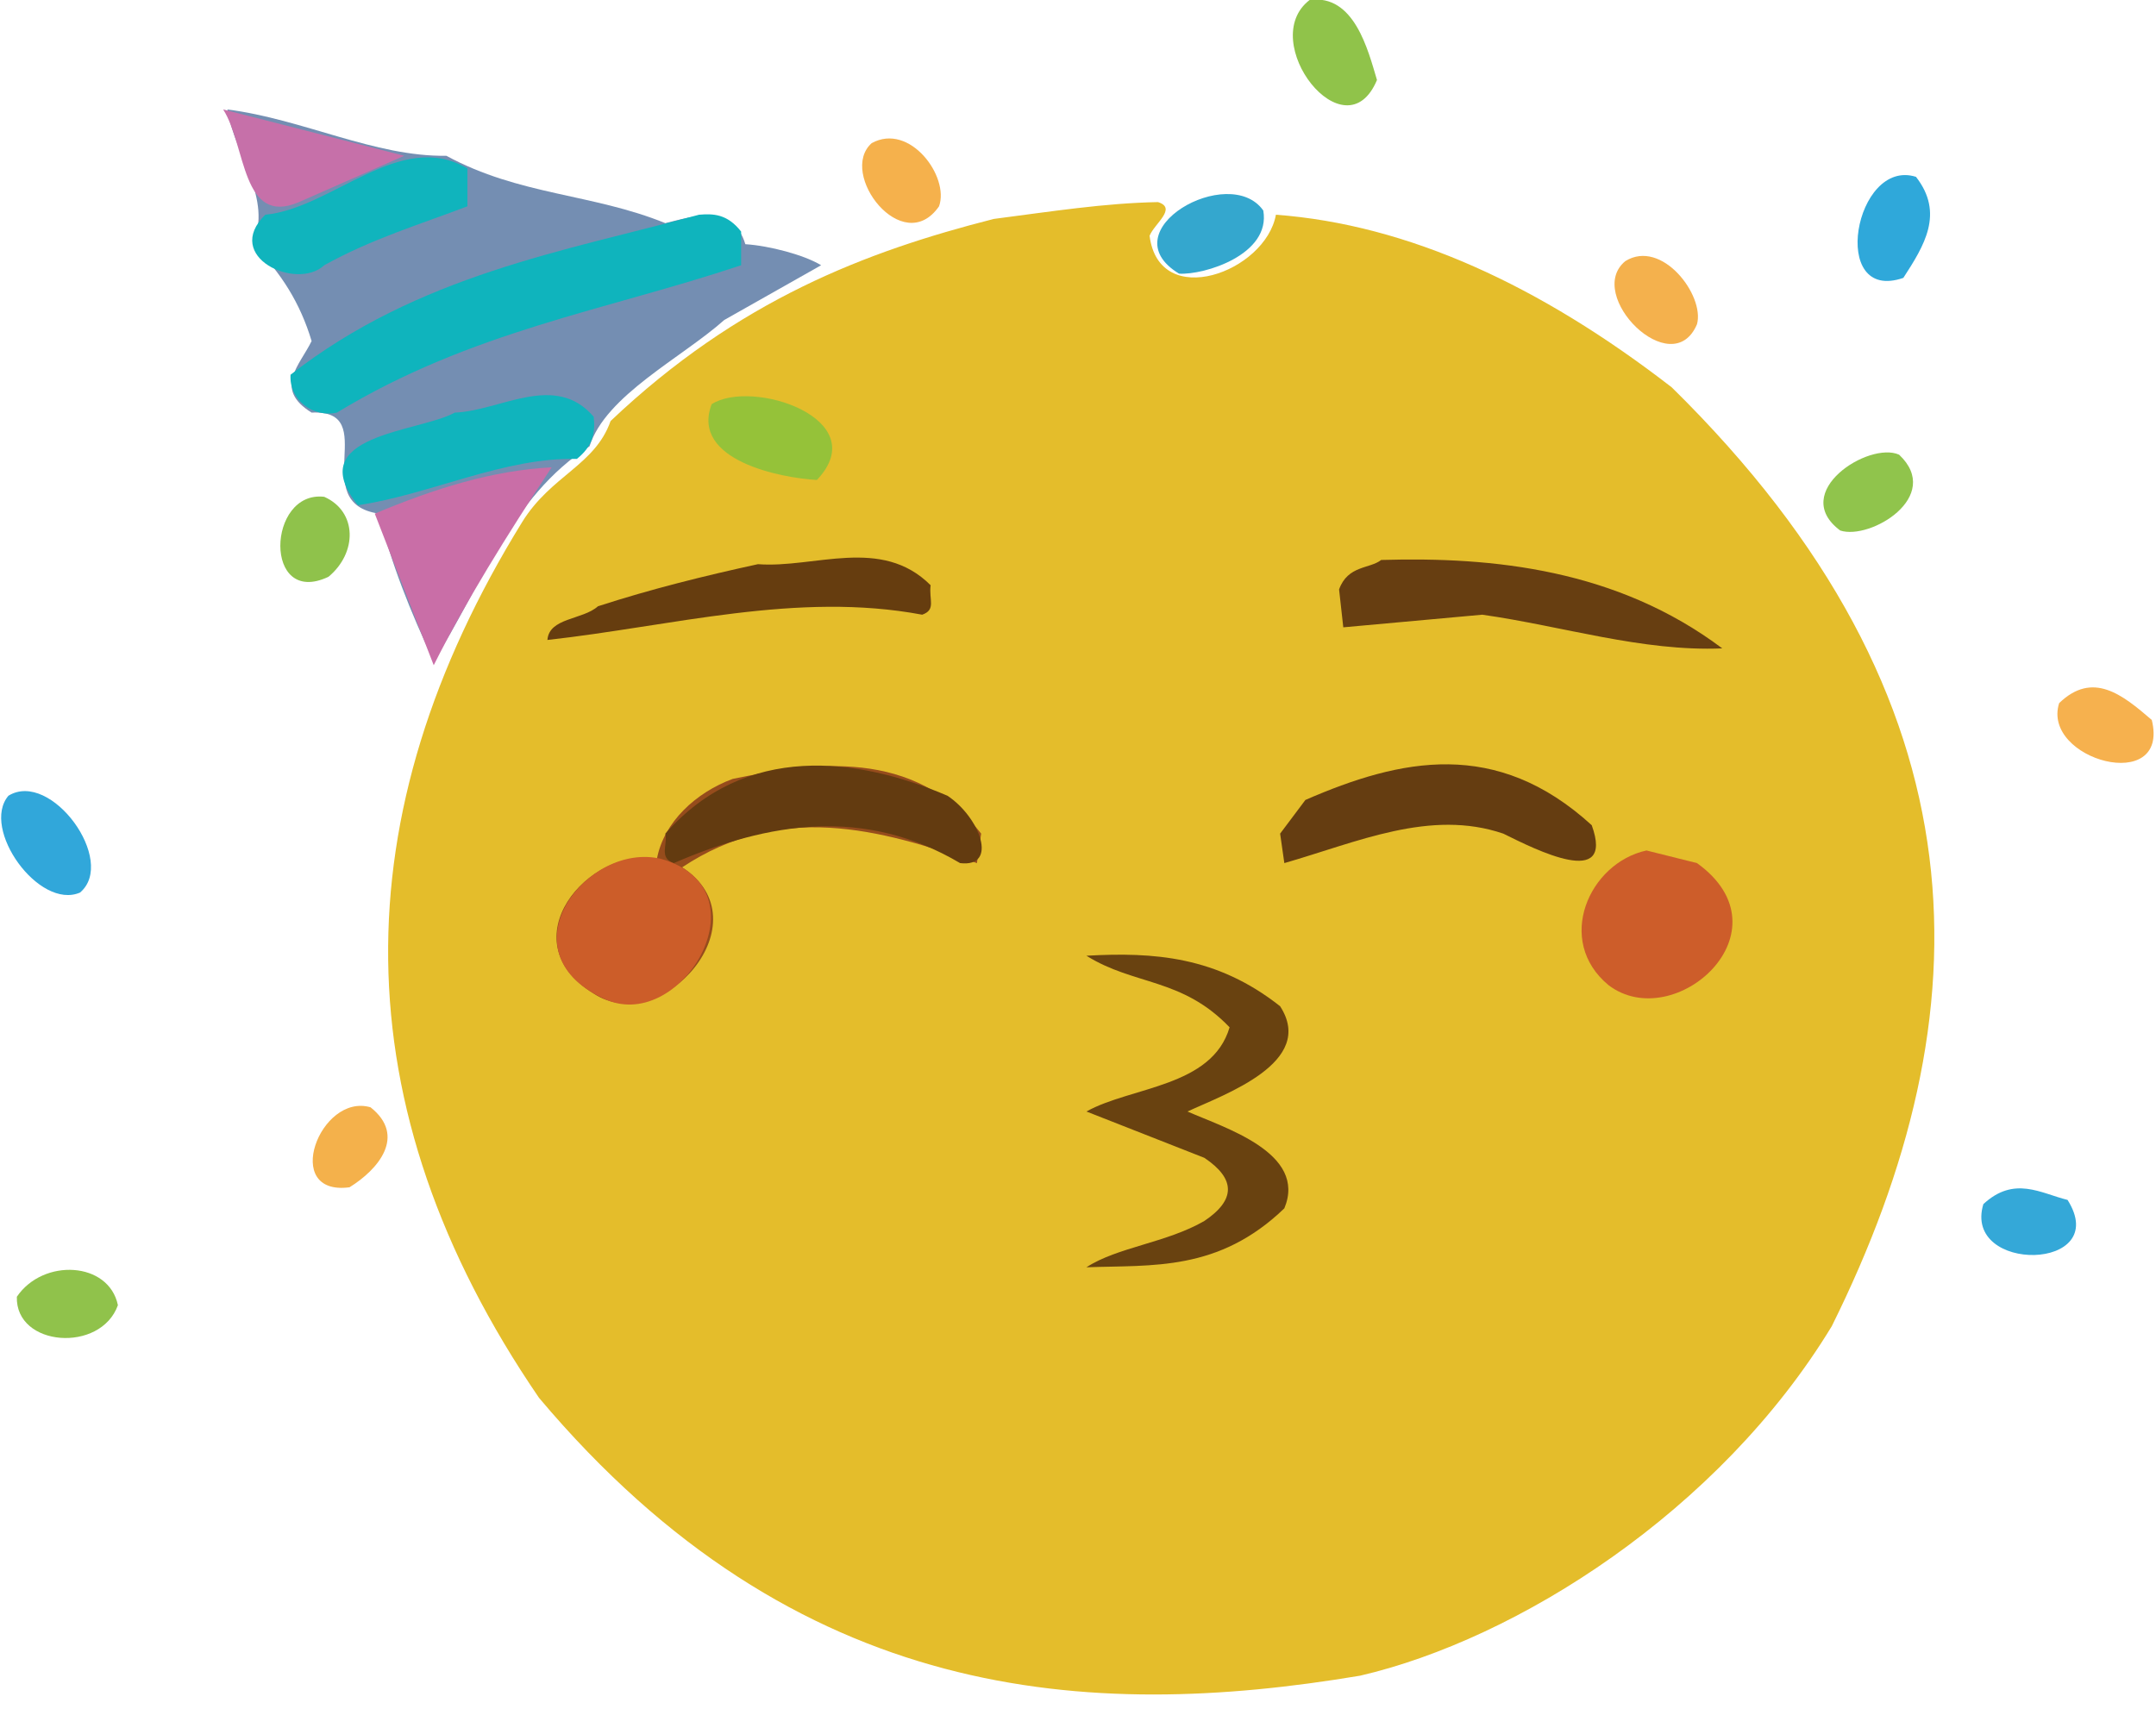 <?xml version="1.0" ?>
<svg xmlns="http://www.w3.org/2000/svg" version="1.1" width="512" height="406">
  <rect width="100%" height="100%" fill="#333333" stroke="none"/>
  <defs/>
  <g>
    <path d="M 0.0 0.0 L 512.0 0.0 L 512.0 406.0 L 0.0 406.0 L 0.0 0.0" stroke-width="0.0" fill="rgb(255, 255, 255)" opacity="1.0" stroke="rgb(0, 0, 0)" stroke-opacity="0.0" stroke-linecap="round" stroke-linejoin="round"/>
    <path d="M 511.0 0.0 C 340.667 0.077 170.333 0.927 0.0 2.0 L 0.0 405.0 L 511.0 405.0 L 511.0 0.0" stroke-width="2.0" fill="rgb(255, 255, 255)" opacity="1.0" stroke="rgb(0, 0, 0)" stroke-opacity="0.0" stroke-linecap="round" stroke-linejoin="round"/>
    <path d="M 236.0 52.0 C 205.667 59.727 175.333 71.245 145.0 100.0 C 141.3 110.536 130.838 112.917 124.0 124.0 C 81.224 193.333 80.596 262.667 128.0 332.0 C 189.185 404.717 258.532 408.796 323.0 398.0 C 360.295 389.343 408.312 358.973 435.0 315.0 C 471.878 240.667 472.603 166.333 397.0 92.0 C 365.667 67.759 334.333 53.336 303.0 51.0 C 300.523 64.647 275.259 73.908 273.0 56.0 C 274.143 53.119 279.619 49.454 275.0 48.0 C 262.333 48.234 249.667 50.229 236.0 52.0" stroke-width="2.0" fill="rgb(228, 189, 43)" opacity="1.0" stroke="rgb(0, 0, 0)" stroke-opacity="0.0" stroke-linecap="round" stroke-linejoin="round"/>
    <path d="M 54.0 26.0 C 55.661 36.667 64.869 47.333 60.0 58.0 C 66.789 64.782 71.323 72.063 74.0 81.0 C 71.276 86.667 64.837 92.333 74.0 98.0 C 90.779 97.19 72.672 119.453 90.0 122.0 C 92.811 133.667 97.466 145.333 103.0 157.0 C 113.727 140.396 121.282 117.843 140.0 106.0 C 143.842 93.911 161.835 85.037 172.0 76.0 L 195.0 63.0 C 190.982 60.548 182.68 58.359 177.0 58.0 C 174.046 48.165 164.111 51.514 158.0 53.0 C 140.667 45.957 123.333 46.418 106.0 37.0 C 89.0 37.255 72.0 28.306 54.0 26.0" stroke-width="2.0" fill="rgb(116, 142, 178)" opacity="1.0" stroke="rgb(0, 0, 0)" stroke-opacity="0.0" stroke-linecap="round" stroke-linejoin="round"/>
    <path d="M 233.0 198.0 C 217.038 177.488 193.214 181.07 174.0 185.0 C 165.268 188.223 157.636 195.243 156.0 204.0 C 139.785 200.956 120.557 223.513 141.0 236.0 C 157.082 246.54 181.793 218.892 162.0 206.0 C 185.333 190.521 208.667 196.76 232.0 205.0 L 233.0 198.0" stroke-width="2.0" fill="rgb(150, 76, 28)" opacity="1.0" stroke="rgb(0, 0, 0)" stroke-opacity="0.0" stroke-linecap="round" stroke-linejoin="round"/>
    <path d="M 176.0 55.0 C 172.667 50.75 169.333 50.73 166.0 51.0 C 133.993 59.656 99.342 65.344 69.0 89.0 C 68.601 95.026 74.403 99.264 80.0 98.0 C 112.0 78.568 144.0 73.711 176.0 63.0 L 176.0 55.0" stroke-width="2.0" fill="rgb(15, 180, 189)" opacity="1.0" stroke="rgb(0, 0, 0)" stroke-opacity="0.0" stroke-linecap="round" stroke-linejoin="round"/>
    <path d="M 258.0 227.0 C 269.333 234.101 280.667 232.187 292.0 244.0 C 287.824 258.244 268.597 258.07 258.0 264.0 L 286.0 275.0 C 293.467 280.0 293.467 285.0 286.0 290.0 C 276.994 295.207 265.341 296.208 258.0 301.0 C 273.667 300.422 289.333 302.069 305.0 287.0 C 310.482 273.824 290.854 267.912 282.0 264.0 C 290.672 259.954 312.64 252.369 304.0 239.0 C 289.0 227.133 274.0 226.099 258.0 227.0" stroke-width="2.0" fill="rgb(105, 66, 16)" opacity="1.0" stroke="rgb(0, 0, 0)" stroke-opacity="0.0" stroke-linecap="round" stroke-linejoin="round"/>
    <path d="M 318.0 140.0 L 319.0 149.0 L 352.0 146.0 C 371.0 148.685 390.0 154.808 409.0 154.0 C 383.988 135.23 354.676 132.214 328.0 133.0 C 325.286 135.138 320.064 134.242 318.0 140.0" stroke-width="2.0" fill="rgb(103, 62, 17)" opacity="1.0" stroke="rgb(0, 0, 0)" stroke-opacity="0.0" stroke-linecap="round" stroke-linejoin="round"/>
    <path d="M 304.0 198.0 L 305.0 205.0 C 322.333 200.019 339.667 192.086 357.0 198.0 C 364.644 201.78 383.57 211.389 378.0 196.0 C 355.333 175.309 332.667 180.131 310.0 190.0 L 304.0 198.0" stroke-width="2.0" fill="rgb(101, 61, 17)" opacity="1.0" stroke="rgb(0, 0, 0)" stroke-opacity="0.0" stroke-linecap="round" stroke-linejoin="round"/>
    <path d="M 158.0 198.0 C 158.605 200.656 156.386 203.711 160.0 205.0 C 182.667 195.209 205.333 191.612 228.0 205.0 C 237.205 206.11 232.685 194.09 225.0 189.0 C 203.595 179.833 177.097 176.329 158.0 198.0" stroke-width="2.0" fill="rgb(99, 59, 16)" opacity="1.0" stroke="rgb(0, 0, 0)" stroke-opacity="0.0" stroke-linecap="round" stroke-linejoin="round"/>
    <path d="M 157.0 204.0 C 139.454 199.768 119.4 225.804 143.0 237.0 C 161.38 246.45 182.572 211.213 157.0 204.0" stroke-width="2.0" fill="rgb(204, 93, 41)" opacity="1.0" stroke="rgb(0, 0, 0)" stroke-opacity="0.0" stroke-linecap="round" stroke-linejoin="round"/>
    <path d="M 391.0 202.0 C 377.337 204.968 369.188 223.423 382.0 234.0 C 397.677 245.876 425.424 221.149 403.0 205.0 L 391.0 202.0" stroke-width="2.0" fill="rgb(205, 93, 42)" opacity="1.0" stroke="rgb(0, 0, 0)" stroke-opacity="0.0" stroke-linecap="round" stroke-linejoin="round"/>
    <path d="M 141.0 99.0 C 131.814 88.251 118.802 97.617 108.0 98.0 C 99.454 102.709 71.458 103.179 85.0 120.0 C 102.333 117.402 119.667 108.586 137.0 109.0 C 140.698 106.0 141.418 103.0 141.0 99.0" stroke-width="2.0" fill="rgb(16, 180, 189)" opacity="1.0" stroke="rgb(0, 0, 0)" stroke-opacity="0.0" stroke-linecap="round" stroke-linejoin="round"/>
    <path d="M 131.0 111.0 C 117.0 111.703 103.0 116.091 89.0 122.0 L 103.0 158.0 C 110.693 142.667 120.249 127.333 131.0 111.0" stroke-width="2.0" fill="rgb(201, 110, 167)" opacity="1.0" stroke="rgb(0, 0, 0)" stroke-opacity="0.0" stroke-linecap="round" stroke-linejoin="round"/>
    <path d="M 221.0 139.0 C 209.287 127.286 193.368 135.03 180.0 134.0 C 167.333 136.756 154.667 139.889 142.0 144.0 C 138.38 147.251 130.398 146.679 130.0 152.0 C 159.667 148.713 189.333 140.422 219.0 146.0 C 222.36 144.818 220.557 142.465 221.0 139.0" stroke-width="2.0" fill="rgb(102, 61, 15)" opacity="1.0" stroke="rgb(0, 0, 0)" stroke-opacity="0.0" stroke-linecap="round" stroke-linejoin="round"/>
    <path d="M 111.0 40.0 C 95.0 30.574 79.0 49.454 63.0 51.0 C 52.788 61.005 70.463 69.13 77.0 63.0 C 88.333 56.703 99.667 53.326 111.0 49.0 L 111.0 40.0" stroke-width="2.0" fill="rgb(16, 180, 189)" opacity="1.0" stroke="rgb(0, 0, 0)" stroke-opacity="0.0" stroke-linecap="round" stroke-linejoin="round"/>
    <path d="M 53.0 26.0 C 58.484 34.586 57.35 53.873 71.0 48.0 L 96.0 37.0 L 53.0 26.0" stroke-width="2.0" fill="rgb(198, 112, 169)" opacity="1.0" stroke="rgb(0, 0, 0)" stroke-opacity="0.0" stroke-linecap="round" stroke-linejoin="round"/>
    <path d="M 169.0 96.0 C 163.914 109.376 185.536 113.541 194.0 114.0 C 207.761 99.47 178.566 89.852 169.0 96.0" stroke-width="2.0" fill="rgb(149, 194, 57)" opacity="1.0" stroke="rgb(0, 0, 0)" stroke-opacity="0.0" stroke-linecap="round" stroke-linejoin="round"/>
    <path d="M 2.0 189.0 C -4.619 196.826 9.237 216.187 19.0 212.0 C 27.88 204.508 12.1 182.792 2.0 189.0" stroke-width="2.0" fill="rgb(49, 167, 218)" opacity="1.0" stroke="rgb(0, 0, 0)" stroke-opacity="0.0" stroke-linecap="round" stroke-linejoin="round"/>
    <path d="M 300.0 50.0 C 291.954 38.574 263.209 54.82 280.0 65.0 C 286.046 65.345 301.841 60.454 300.0 50.0" stroke-width="2.0" fill="rgb(52, 167, 206)" opacity="1.0" stroke="rgb(0, 0, 0)" stroke-opacity="0.0" stroke-linecap="round" stroke-linejoin="round"/>
    <path d="M 311.0 0.0 C 298.28 9.791 319.466 37.002 327.0 19.0 C 324.875 11.905 321.602 -1.468 311.0 0.0" stroke-width="2.0" fill="rgb(144, 195, 74)" opacity="1.0" stroke="rgb(0, 0, 0)" stroke-opacity="0.0" stroke-linecap="round" stroke-linejoin="round"/>
    <path d="M 455.0 42.0 C 440.444 37.423 434.218 72.154 452.0 66.0 C 456.973 58.333 461.764 50.667 455.0 42.0" stroke-width="2.0" fill="rgb(47, 168, 218)" opacity="1.0" stroke="rgb(0, 0, 0)" stroke-opacity="0.0" stroke-linecap="round" stroke-linejoin="round"/>
    <path d="M 489.0 167.0 C 484.713 180.48 515.374 188.877 511.0 171.0 C 504.0 164.971 497.0 159.288 489.0 167.0" stroke-width="2.0" fill="rgb(246, 177, 78)" opacity="1.0" stroke="rgb(0, 0, 0)" stroke-opacity="0.0" stroke-linecap="round" stroke-linejoin="round"/>
    <path d="M 4.0 308.0 C 3.649 319.909 23.921 321.428 28.0 310.0 C 25.845 299.608 10.256 298.774 4.0 308.0" stroke-width="2.0" fill="rgb(144, 194, 75)" opacity="1.0" stroke="rgb(0, 0, 0)" stroke-opacity="0.0" stroke-linecap="round" stroke-linejoin="round"/>
    <path d="M 386.0 62.0 C 376.175 70.011 397.09 91.002 403.0 77.0 C 404.871 70.163 394.653 56.674 386.0 62.0" stroke-width="2.0" fill="rgb(244, 177, 77)" opacity="1.0" stroke="rgb(0, 0, 0)" stroke-opacity="0.0" stroke-linecap="round" stroke-linejoin="round"/>
    <path d="M 451.0 108.0 C 443.829 104.733 424.813 116.898 437.0 126.0 C 444.103 128.359 461.537 117.932 451.0 108.0" stroke-width="2.0" fill="rgb(144, 196, 76)" opacity="1.0" stroke="rgb(0, 0, 0)" stroke-opacity="0.0" stroke-linecap="round" stroke-linejoin="round"/>
    <path d="M 471.0 286.0 C 466.02 302.558 501.695 301.984 491.0 285.0 C 484.667 283.448 478.333 279.193 471.0 286.0" stroke-width="2.0" fill="rgb(52, 168, 216)" opacity="1.0" stroke="rgb(0, 0, 0)" stroke-opacity="0.0" stroke-linecap="round" stroke-linejoin="round"/>
    <path d="M 207.0 34.0 C 198.92 41.213 214.419 61.386 223.0 49.0 C 225.538 41.998 216.052 29.011 207.0 34.0" stroke-width="2.0" fill="rgb(245, 177, 76)" opacity="1.0" stroke="rgb(0, 0, 0)" stroke-opacity="0.0" stroke-linecap="round" stroke-linejoin="round"/>
    <path d="M 77.0 118.0 C 63.375 116.405 62.484 144.343 78.0 137.0 C 84.88 131.309 84.88 121.503 77.0 118.0" stroke-width="2.0" fill="rgb(143, 194, 75)" opacity="1.0" stroke="rgb(0, 0, 0)" stroke-opacity="0.0" stroke-linecap="round" stroke-linejoin="round"/>
    <path d="M 88.0 263.0 C 75.988 259.494 66.739 284.148 83.0 282.0 C 89.817 277.791 96.588 269.818 88.0 263.0" stroke-width="2.0" fill="rgb(244, 177, 75)" opacity="1.0" stroke="rgb(0, 0, 0)" stroke-opacity="0.0" stroke-linecap="round" stroke-linejoin="round"/>
  </g>
</svg>

